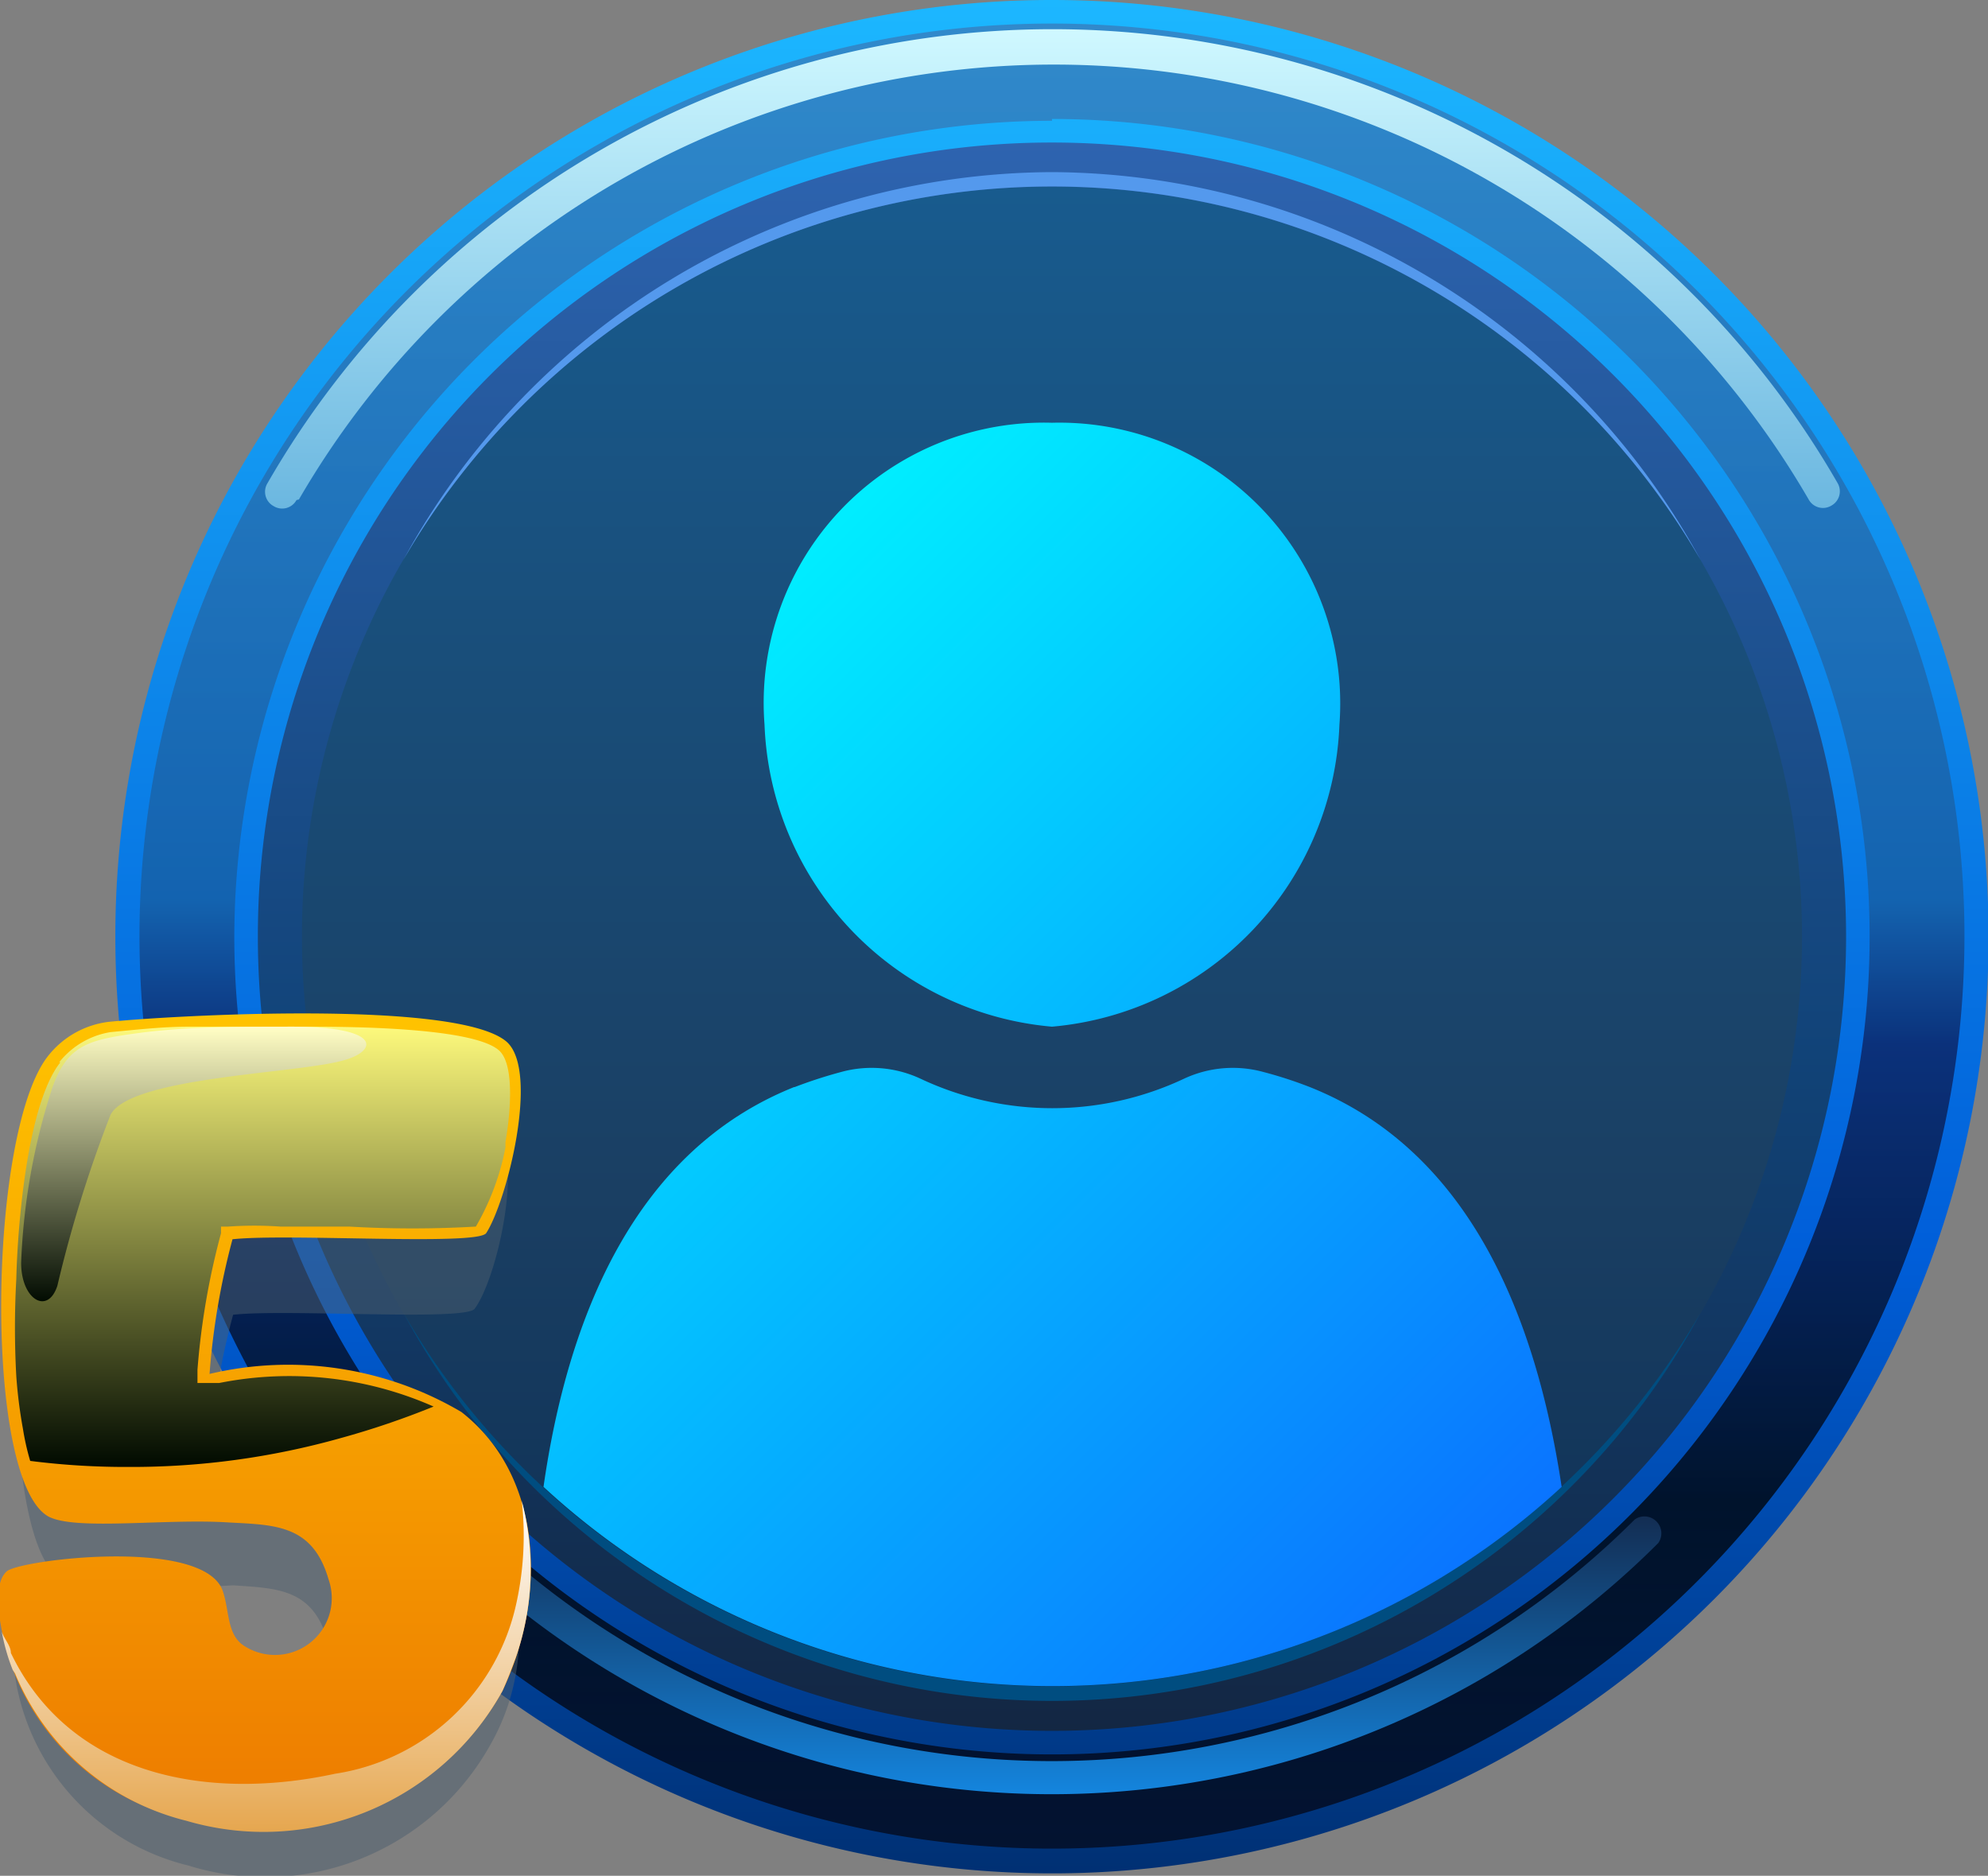 <svg xmlns="http://www.w3.org/2000/svg" xmlns:xlink="http://www.w3.org/1999/xlink" viewBox="0 0 32.92 31.06"><rect x="0" y="0" width="32.92" height="31.06" fill="#808080" stroke="none"/><defs><style>.cls-1{isolation:isolate;}.cls-10,.cls-13,.cls-14,.cls-15,.cls-2,.cls-3,.cls-4,.cls-5,.cls-8,.cls-9{fill-rule:evenodd;}.cls-2{fill:url(#linear-gradient);}.cls-3{fill:url(#linear-gradient-2);}.cls-4{fill:url(#linear-gradient-3);}.cls-5{opacity:0.75;fill:url(#New_Gradient_Swatch_159);}.cls-14,.cls-15,.cls-5,.cls-6,.cls-7{mix-blend-mode:screen;}.cls-6{fill:url(#linear-gradient-4);}.cls-7{fill:url(#linear-gradient-5);}.cls-8{fill:#004d80;}.cls-11,.cls-13,.cls-8{mix-blend-mode:multiply;}.cls-9{fill:#5499ed;}.cls-10{fill:url(#linear-gradient-6);}.cls-11{fill:#4d5e6e;opacity:0.5;}.cls-12{fill:url(#linear-gradient-7);}.cls-13{fill:url(#linear-gradient-8);}.cls-14{fill:url(#New_Gradient_Swatch_158);}.cls-15{fill:url(#linear-gradient-9);}</style><linearGradient id="linear-gradient" x1="17.42" y1="29.29" x2="17.42" y2="1.72" gradientUnits="userSpaceOnUse"><stop offset="0" stop-color="#132540"/><stop offset="0.43" stop-color="#114378"/><stop offset="1" stop-color="#2f65b2"/></linearGradient><linearGradient id="linear-gradient-2" x1="17.42" y1="27.92" x2="17.42" y2="3.09" gradientUnits="userSpaceOnUse"><stop offset="0" stop-color="#0d2f54"/><stop offset="0.33" stop-color="#1a3f63"/><stop offset="1" stop-color="#185b8e"/></linearGradient><linearGradient id="linear-gradient-3" x1="17.42" y1="31.01" x2="17.42" gradientUnits="userSpaceOnUse"><stop offset="0" stop-color="#003073"/><stop offset="0.33" stop-color="#005ed9"/><stop offset="1" stop-color="#1cb7ff"/></linearGradient><linearGradient id="New_Gradient_Swatch_159" x1="17.42" y1="30.61" x2="17.42" y2="0.39" gradientUnits="userSpaceOnUse"><stop offset="0" stop-color="#040819"/><stop offset="0.19"/><stop offset="0.44" stop-color="#0d1d59"/><stop offset="0.52" stop-color="#175c9e"/><stop offset="1" stop-color="#387bba"/></linearGradient><linearGradient id="linear-gradient-4" x1="17.42" y1="8.42" x2="17.42" y2="0.51" gradientUnits="userSpaceOnUse"><stop offset="0" stop-color="#6bb7e0"/><stop offset="1" stop-color="#cff8ff"/></linearGradient><linearGradient id="linear-gradient-5" x1="17.42" y1="29.71" x2="17.42" y2="25.08" gradientUnits="userSpaceOnUse"><stop offset="0" stop-color="#1485de"/><stop offset="1" stop-color="#132d52"/></linearGradient><linearGradient id="linear-gradient-6" x1="24.46" y1="26.01" x2="10.37" y2="11.92" gradientUnits="userSpaceOnUse"><stop offset="0" stop-color="#0a74ff"/><stop offset="1" stop-color="#0ef"/></linearGradient><linearGradient id="linear-gradient-7" x1="4.4" y1="30.3" x2="4.4" y2="16.78" gradientUnits="userSpaceOnUse"><stop offset="0" stop-color="#ed7a00"/><stop offset="1" stop-color="#ffc300"/></linearGradient><linearGradient id="linear-gradient-8" x1="4.43" y1="30.3" x2="4.43" y2="24.87" gradientUnits="userSpaceOnUse"><stop offset="0" stop-color="#e6a750"/><stop offset="1" stop-color="#fff"/></linearGradient><linearGradient id="New_Gradient_Swatch_158" x1="4.35" y1="24.29" x2="4.35" y2="16.95" gradientUnits="userSpaceOnUse"><stop offset="0" stop-color="#000a00"/><stop offset="1" stop-color="#fffb7d"/></linearGradient><linearGradient id="linear-gradient-9" x1="3.21" y1="21.58" x2="3.21" y2="17.03" gradientUnits="userSpaceOnUse"><stop offset="0" stop-color="#000a00"/><stop offset="1" stop-color="#fffdc4"/></linearGradient></defs><title>Asset 4</title><g class="cls-1"><g id="Layer_2" data-name="Layer 2"><g id="Layer_1-2" data-name="Layer 1"><path class="cls-2" d="M17.42,1.72A13.79,13.79,0,1,1,3.63,15.5,13.78,13.78,0,0,1,17.42,1.72Z"/><path class="cls-3" d="M17.42,3.09A12.42,12.42,0,1,1,5,15.5,12.41,12.41,0,0,1,17.42,3.09Z"/><path class="cls-4" d="M17.42,2.36A13.15,13.15,0,1,1,4.27,15.5,13.14,13.14,0,0,1,17.42,2.36Zm0-2.36A15.51,15.51,0,1,1,1.91,15.5,15.5,15.5,0,0,1,17.42,0Z"/><path class="cls-5" d="M17.42.39A15.11,15.11,0,1,0,32.53,15.5,15.11,15.11,0,0,0,17.42.39Zm0,1.58A13.54,13.54,0,1,1,3.88,15.5,13.54,13.54,0,0,1,17.42,2Z"/><path class="cls-6" d="M4.91,8.28a.27.27,0,0,1-.38.1A.27.27,0,0,1,4.43,8a15,15,0,0,1,26,0,.27.27,0,0,1-.1.37.27.27,0,0,1-.38-.1,14.45,14.45,0,0,0-25,0Z"/><path class="cls-7" d="M27.07,25.16a.28.28,0,0,1,.39.39,14.21,14.21,0,0,1-20.09,0,.28.28,0,1,1,.39-.39,13.65,13.65,0,0,0,19.31,0Z"/><path class="cls-8" d="M28.16,21.74a12.19,12.19,0,0,1-21.48,0,12.42,12.42,0,0,0,21.48,0Z"/><path class="cls-9" d="M17.42,2.85A12.3,12.3,0,0,1,28.16,9.27a12.42,12.42,0,0,0-21.48,0A12.29,12.29,0,0,1,17.42,2.85Z"/><path class="cls-10" d="M13.15,18C10.5,19.06,9.4,21.83,9,24.62a12.42,12.42,0,0,0,16.86,0c-.42-2.79-1.51-5.56-4.17-6.62a6.91,6.91,0,0,0-.77-.25,1.91,1.91,0,0,0-1.31.11,5.12,5.12,0,0,1-4.37,0,1.91,1.91,0,0,0-1.31-.11,7.66,7.66,0,0,0-.77.25ZM12.66,12a5.22,5.22,0,0,0,4.76,5,5.22,5.22,0,0,0,4.76-5,4.65,4.65,0,0,0-4.76-5,4.64,4.64,0,0,0-4.76,5Z"/><path class="cls-11" d="M.25,27.76c0-.25-.09-.59.1-.76s3.05-.55,3.39.28c.12.3.07.68.32.87a.89.89,0,0,0,1.36-1c-.25-.85-.84-.85-1.56-.9A13.93,13.93,0,0,1,1,26.13c-1-.57-.94-6.06,0-7.25a1.47,1.47,0,0,1,.92-.53c1-.11,5.49-.35,6.26.32.52.46.05,2.51-.32,3-.15.21-3.12,0-4,.1a11.72,11.72,0,0,0-.37,2.12,5.37,5.37,0,0,1,4,.6,3.62,3.62,0,0,1,.63,4.4,4.27,4.27,0,0,1-5,2A3.81,3.81,0,0,1,.25,27.76Z"/><path class="cls-12" d="M0,26.83c0-.27-.09-.62.11-.81s3.21-.57,3.57.3c.12.32.07.71.33.91a.94.94,0,0,0,1.43-1.08c-.26-.9-.88-.9-1.64-.94-1.06-.07-2.55.14-3-.1-1.08-.61-1-6.38,0-7.63a1.51,1.51,0,0,1,1-.56c1.1-.11,5.78-.37,6.59.33.55.49,0,2.65-.34,3.17-.16.21-3.28,0-4.2.1a12.07,12.07,0,0,0-.38,2.23,5.65,5.65,0,0,1,4.17.63C9,24.44,9.06,26.45,8.32,28a4.52,4.52,0,0,1-5.23,2.13A4,4,0,0,1,0,26.83Z"/><path class="cls-13" d="M.25,27.71a4.15,4.15,0,0,0,2.84,2.44A4.52,4.52,0,0,0,8.32,28c.08-.18.15-.36.22-.55a4.45,4.45,0,0,0,.1-2.6,5.2,5.2,0,0,1-.09,1.7,3.63,3.63,0,0,1-3,2.82c-2.18.47-4.41,0-5.37-2,0-.12-.11-.23-.15-.35a3.26,3.26,0,0,0,.18.63Z"/><path class="cls-14" d="M1,17.59c-.55.69-.71,2.72-.73,3.59a14.51,14.51,0,0,0,0,1.61,8,8,0,0,0,.11.87,4.14,4.14,0,0,0,.12.53,12.52,12.52,0,0,0,1.63.1,12.79,12.79,0,0,0,3.52-.48,13.77,13.77,0,0,0,1.53-.52,5.92,5.92,0,0,0-3.55-.39l-.14,0-.22,0,0-.22a12.28,12.28,0,0,1,.39-2.26l0-.11.12,0a6.12,6.12,0,0,1,.86,0c.38,0,.76,0,1.14,0a18.3,18.3,0,0,0,2.1,0A4.17,4.17,0,0,0,8.37,19l0-.09c.06-.33.18-1.27-.11-1.52C7.81,17,5.67,17,5.05,17S3.77,17,3.13,17c-.44,0-.87.05-1.3.09a1.36,1.36,0,0,0-.85.5Z"/><path class="cls-15" d="M4.71,17c-.82,0-1.64,0-2.45.11s-1.15.2-1.4.92a10.64,10.64,0,0,0-.51,2.88c0,.61.44.87.6.38a21.09,21.09,0,0,1,.88-2.83c.32-.62,3-.68,3.81-.89.63-.15.74-.59-.93-.57Z"/></g></g></g></svg>